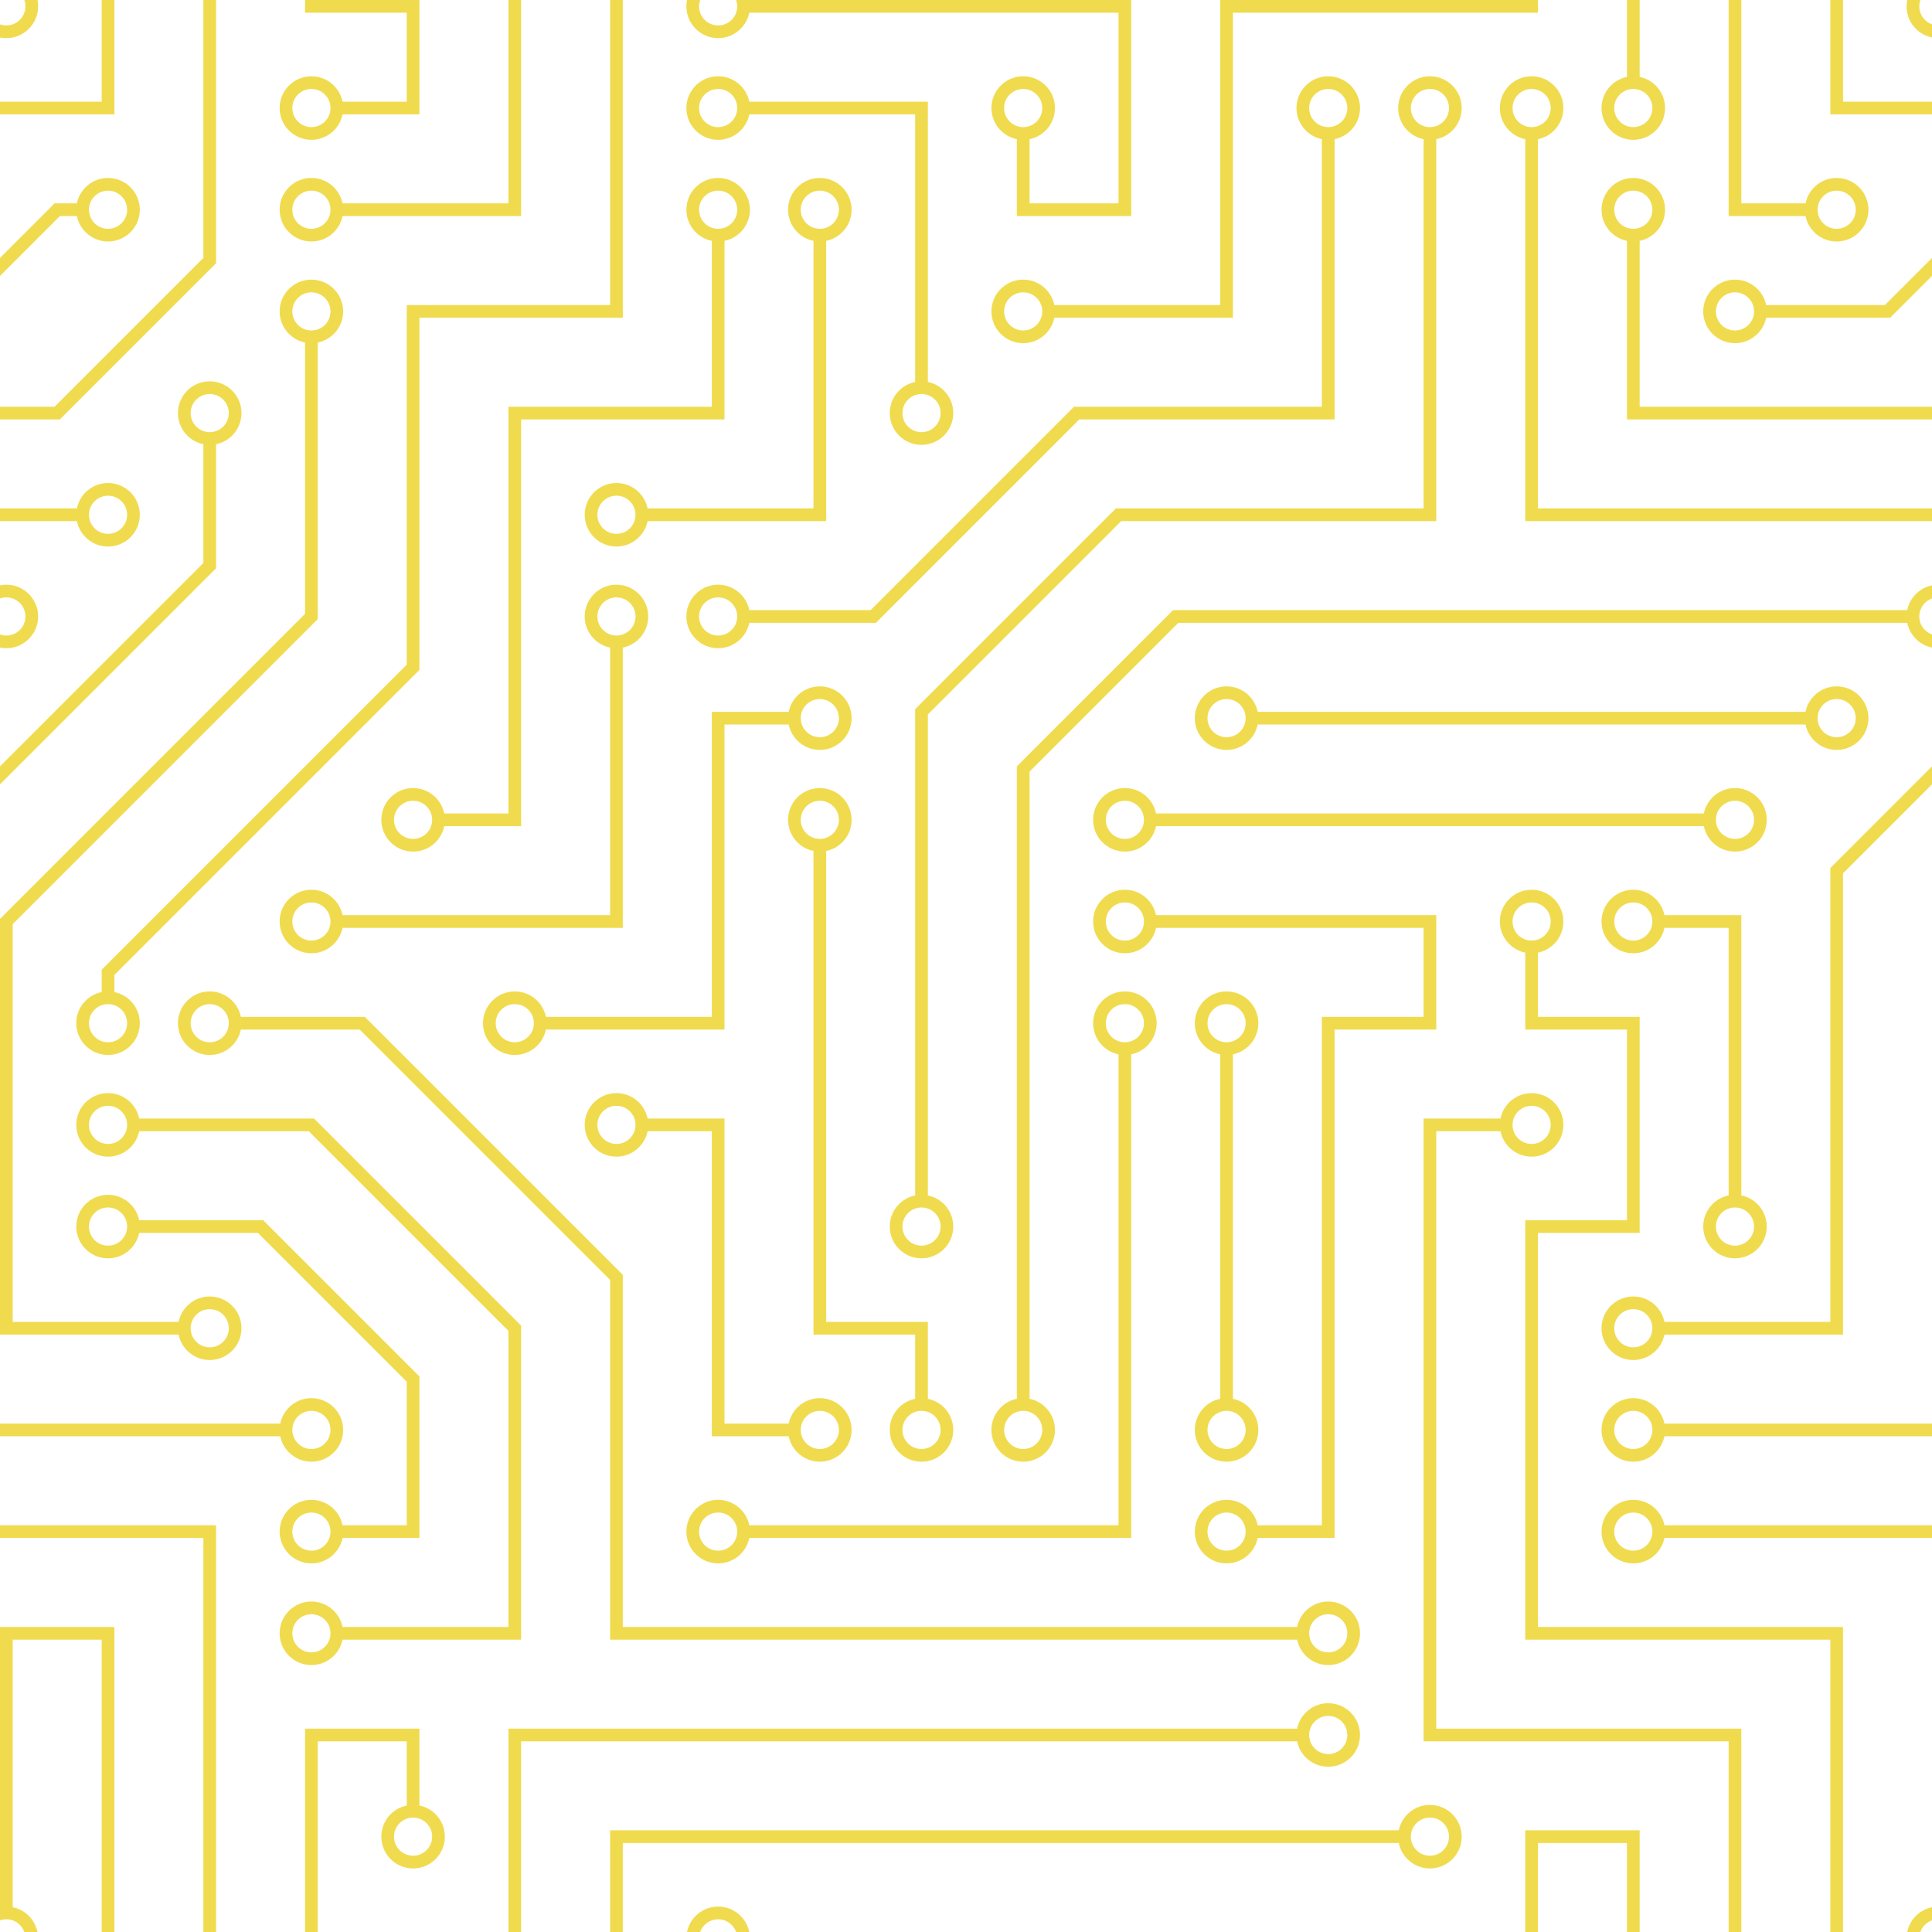 <?xml version="1.0" encoding="UTF-8" standalone="no"?>
<svg width="304px" height="304px" viewBox="0 0 304 304" version="1.1" xmlns="http://www.w3.org/2000/svg" xmlns:xlink="http://www.w3.org/1999/xlink">
    <!-- Generator: Sketch 40 (33762) - http://www.bohemiancoding.com/sketch -->
    <title>Artboard 3 Copy 2</title>
    <desc>Created with Sketch.</desc>
    <defs></defs>
    <g id="Page-1" stroke="none" stroke-width="1" fill="none" fill-rule="evenodd">
        <g id="Artboard-3-Copy-2" fill="#F0DB4F">
            <path d="M44.1,224 C44.563,221.718 46.581,220 49,220 C51.761,220 54,222.239 54,225 C54,227.761 51.761,230 49,230 C46.581,230 44.563,228.282 44.1,226 L0,226 L0,224 L44.1,224 L44.1,224 Z M204.1,272 C204.563,269.718 206.581,268 209,268 C211.761,268 214,270.239 214,273 C214,275.761 211.761,278 209,278 C206.581,278 204.563,276.282 204.1,274 L82,274 L82,272 L204.1,272 L204.1,272 Z M261.9,226 C261.437,228.282 259.419,230 257,230 C254.239,230 252,227.761 252,225 C252,222.239 254.239,220 257,220 C259.419,220 261.437,221.718 261.9,224 L304,224 L304,226 L261.9,226 L261.9,226 Z M261.9,242 C261.437,244.282 259.419,246 257,246 C254.239,246 252,243.761 252,241 C252,238.239 254.239,236 257,236 C259.419,236 261.437,237.718 261.9,240 L304,240 L304,242 L261.9,242 L261.9,242 Z M268.1,128 C268.563,125.718 270.581,124 273,124 C275.761,124 278,126.239 278,129 C278,131.761 275.761,134 273,134 C270.581,134 268.563,132.282 268.1,130 L181.9,130 C181.437,132.282 179.419,134 177,134 C174.239,134 172,131.761 172,129 C172,126.239 174.239,124 177,124 C179.419,124 181.437,125.718 181.9,128 L268.1,128 L268.1,128 Z M12.1,80 C12.563,77.718 14.581,76 17,76 C19.761,76 22,78.239 22,81 C22,83.761 19.761,86 17,86 C14.581,86 12.563,84.282 12.1,82 L0,82 L0,80 L12.1,80 L12.1,80 Z M197.9,114 C197.437,116.282 195.419,118 193,118 C190.239,118 188,115.761 188,113 C188,110.239 190.239,108 193,108 C195.419,108 197.437,109.718 197.9,112 L284.1,112 C284.563,109.718 286.581,108 289,108 C291.761,108 294,110.239 294,113 C294,115.761 291.761,118 289,118 C286.581,118 284.563,116.282 284.1,114 L197.9,114 L197.9,114 Z M258,12.1 C260.282,12.563 262,14.581 262,17 C262,19.761 259.761,22 257,22 C254.239,22 252,19.761 252,17 C252,14.581 253.718,12.563 256,12.1 L256,0 L258,0 L258,12.1 L258,12.1 Z M194,220.1 C196.282,220.563 198,222.581 198,225 C198,227.761 195.761,230 193,230 C190.239,230 188,227.761 188,225 C188,222.581 189.718,220.563 192,220.1 L192,165.9 C189.718,165.437 188,163.419 188,161 C188,158.239 190.239,156 193,156 C195.761,156 198,158.239 198,161 C198,163.419 196.282,165.437 194,165.9 L194,220.1 L194,220.1 Z M242,21.9 C244.282,21.437 246,19.419 246,17 C246,14.239 243.761,12 241,12 C238.239,12 236,14.239 236,17 C236,19.419 237.718,21.437 240,21.9 L240,81 L240,82 L304,82 L304,80 L242,80 L242,80 L242,21.9 L242,21.9 Z M258,37.9 C260.282,37.437 262,35.419 262,33 C262,30.239 259.761,28 257,28 C254.239,28 252,30.239 252,33 C252,35.419 253.718,37.437 256,37.9 L256,65 L256,66 L304,66 L304,64 L258,64 L258,64 L258,37.9 L258,37.9 Z M130,133.9 C132.282,133.437 134,131.419 134,129 C134,126.239 131.761,124 129,124 C126.239,124 124,126.239 124,129 C124,131.419 125.718,133.437 128,133.9 L128,209 L128,210 L144,210 L144,210 L144,220.1 C141.718,220.563 140,222.581 140,225 C140,227.761 142.239,230 145,230 C147.761,230 150,227.761 150,225 C150,222.581 148.282,220.563 146,220.1 L146,208 L145,208 L130,208 L130,133.9 L130,133.9 Z M124.1,112 C124.563,109.718 126.581,108 129,108 C131.761,108 134,110.239 134,113 C134,115.761 131.761,118 129,118 C126.581,118 124.563,116.282 124.1,114 L114,114 L114,114 L114,162 L112.5,162 L85.9,162 C85.437,164.282 83.419,166 81,166 C78.239,166 76,163.761 76,161 C76,158.239 78.239,156 81,156 C83.419,156 85.437,157.718 85.9,160 L112,160 L112,113 L112,112 L124.1,112 L124.1,112 Z M117.9,242 C117.437,244.282 115.419,246 113,246 C110.239,246 108,243.761 108,241 C108,238.239 110.239,236 113,236 C115.419,236 117.437,237.718 117.9,240 L176,240 L176,165.9 C173.718,165.437 172,163.419 172,161 C172,158.239 174.239,156 177,156 C179.761,156 182,158.239 182,161 C182,163.419 180.282,165.437 178,165.9 L178,242 L177,242 L177,242 L117.9,242 L117.9,242 Z M101.9,178 C101.437,180.282 99.419,182 97,182 C94.239,182 92,179.761 92,177 C92,174.239 94.239,172 97,172 C99.419,172 101.437,173.718 101.9,176 L114,176 L114,177 L114,224 L114,224 L124.1,224 C124.563,221.718 126.581,220 129,220 C131.761,220 134,222.239 134,225 C134,227.761 131.761,230 129,230 C126.581,230 124.563,228.282 124.1,226 L112,226 L112,225 L112,178 L101.9,178 L101.9,178 Z M66,284.1 C68.282,284.563 70,286.581 70,289 C70,291.761 67.761,294 65,294 C62.239,294 60,291.761 60,289 C60,286.581 61.718,284.563 64,284.1 L64,274 L50,274 L50,304 L48,304 L48,272 L49,272 L49,272 L64.5,272 L66,272 L66,284.1 L66,284.1 Z M236.1,176 C236.563,173.718 238.581,172 241,172 C243.761,172 246,174.239 246,177 C246,179.761 243.761,182 241,182 C238.581,182 236.563,180.282 236.1,178 L226,178 L226,178 L226,272 L274,272 L274,273 L274,304 L272,304 L272,274 L224,274 L224,273 L224,177 L224,176 L236.1,176 L236.1,176 Z M261.9,146 C261.437,148.282 259.419,150 257,150 C254.239,150 252,147.761 252,145 C252,142.239 254.239,140 257,140 C259.419,140 261.437,141.718 261.9,144 L274,144 L274,145.5 L274,145.5 L274,188.1 C276.282,188.563 278,190.581 278,193 C278,195.761 275.761,198 273,198 C270.239,198 268,195.761 268,193 C268,190.581 269.718,188.563 272,188.1 L272,146 L261.9,146 L261.9,146 Z M197.9,242 C197.437,244.282 195.419,246 193,246 C190.239,246 188,243.761 188,241 C188,238.239 190.239,236 193,236 C195.419,236 197.437,237.718 197.9,240 L208,240 L208,240 L208,160 L209,160 L224,160 L224,146 L181.9,146 C181.437,148.282 179.419,150 177,150 C174.239,150 172,147.761 172,145 C172,142.239 174.239,140 177,140 C179.419,140 181.437,141.718 181.9,144 L226,144 L226,145 L226,162 L225,162 L210,162 L210,241 L210,242 L197.9,242 L197.9,242 Z M284.1,32 C284.563,29.718 286.581,28 289,28 C291.761,28 294,30.239 294,33 C294,35.761 291.761,38 289,38 C286.581,38 284.563,36.282 284.1,34 L272,34 L272,33 L272,0 L274,0 L274,32 L274,32 L284.1,32 L284.1,32 Z M98,101.9 C100.282,101.437 102,99.419 102,97 C102,94.239 99.761,92 97,92 C94.239,92 92,94.239 92,97 C92,99.419 93.718,101.437 96,101.9 L96,144 L53.9,144 C53.437,141.718 51.419,140 49,140 C46.239,140 44,142.239 44,145 C44,147.761 46.239,150 49,150 C51.419,150 53.437,148.282 53.9,146 L96.5,146 L96.5,146 L98,146 L98,101.9 L98,101.9 Z M53.9,34 C53.437,36.282 51.419,38 49,38 C46.239,38 44,35.761 44,33 C44,30.239 46.239,28 49,28 C51.419,28 53.437,29.718 53.9,32 L80,32 L80,0 L82,0 L82,34 L81,34 L81,34 L53.9,34 L53.9,34 Z M114,37.9 C116.282,37.437 118,35.419 118,33 C118,30.239 115.761,28 113,28 C110.239,28 108,30.239 108,33 C108,35.419 109.718,37.437 112,37.9 L112,64 L80,64 L80,65 L80,128 L69.9,128 C69.437,125.718 67.419,124 65,124 C62.239,124 60,126.239 60,129 C60,131.761 62.239,134 65,134 C67.419,134 69.437,132.282 69.9,130 L82,130 L82,128.5 L82,66 L82,66 L113,66 L114,66 L114,37.9 L114,37.9 Z M101.9,82 C101.437,84.282 99.419,86 97,86 C94.239,86 92,83.761 92,81 C92,78.239 94.239,76 97,76 C99.419,76 101.437,77.718 101.9,80 L128,80 L128,37.9 C125.718,37.437 124,35.419 124,33 C124,30.239 126.239,28 129,28 C131.761,28 134,30.239 134,33 C134,35.419 132.282,37.437 130,37.9 L130,82 L128.5,82 L128.5,82 L101.9,82 L101.9,82 Z M117.9,18 C117.437,20.282 115.419,22 113,22 C110.239,22 108,19.761 108,17 C108,14.239 110.239,12 113,12 C115.419,12 117.437,13.718 117.9,16 L146,16 L146,17 L146,17 L146,60.1 C148.282,60.563 150,62.581 150,65 C150,67.761 147.761,70 145,70 C142.239,70 140,67.761 140,65 C140,62.581 141.718,60.563 144,60.1 L144,18 L117.9,18 L117.9,18 Z M220.1,288 C220.563,285.718 222.581,284 225,284 C227.761,284 230,286.239 230,289 C230,291.761 227.761,294 225,294 C222.581,294 220.563,292.282 220.1,290 L98,290 L98,304 L96,304 L96,288 L97,288 L220.1,288 L220.1,288 Z M242,149.9 C244.282,149.437 246,147.419 246,145 C246,142.239 243.761,140 241,140 C238.239,140 236,142.239 236,145 C236,147.419 237.718,149.437 240,149.9 L240,162 L241.5,162 L256,162 L256,192 L241.5,192 L240,192 L240,257 L240,258 L288,258 L288,304 L290,304 L290,257 L290,256 L242,256 L242,256 L242,194 L257,194 L258,194 L258,160 L257,160 L242,160 L242,149.9 L242,149.9 Z M53.9,18 C53.437,20.282 51.419,22 49,22 C46.239,22 44,19.761 44,17 C44,14.239 46.239,12 49,12 C51.419,12 53.437,13.718 53.9,16 L64,16 L64,2 L48,2 L48,0 L64.5,0 L64.5,1.11022302e-16 L66,1.11022302e-16 L66,18 L65,18 L53.9,18 L53.9,18 Z M165.9,50 C165.437,52.282 163.419,54 161,54 C158.239,54 156,51.761 156,49 C156,46.239 158.239,44 161,44 C163.419,44 165.437,45.718 165.9,48 L192,48 L192,1 L192,0 L242,0 L242,2 L194,2 L194,2 L194,50 L193,50 L165.9,50 L165.9,50 Z M117.9,2 C117.437,4.282 115.419,6 113,6 C110.239,6 108,3.761 108,1 C108,0.658 108.034,0.323 108.1,-1.28508315e-14 L110.171,-1.1185497e-14 C110.06,0.313 110,0.649 110,1 C110,2.657 111.343,4 113,4 C114.657,4 116,2.657 116,1 C116,0.649 115.94,0.313 115.829,-1.22213351e-12 L117.45,-1.1185497e-14 L176.5,-1.1185497e-14 L176.5,-1.10744747e-14 L178,-1.10744747e-14 L178,34 L177,34 L160,34 L160,33 L160,21.9 C157.718,21.437 156,19.419 156,17 C156,14.239 158.239,12 161,12 C163.761,12 166,14.239 166,17 C166,19.419 164.282,21.437 162,21.9 L162,32 L176,32 L176,2 L117.9,2 L117.9,2 Z M117.9,98 C117.437,100.282 115.419,102 113,102 C110.239,102 108,99.761 108,97 C108,94.239 110.239,92 113,92 C115.419,92 117.437,93.718 117.9,96 L137,96 L169,64 L170.414,64 L170.414,64 L208,64 L208,21.9 C205.718,21.437 204,19.419 204,17 C204,14.239 206.239,12 209,12 C211.761,12 214,14.239 214,17 C214,19.419 212.282,21.437 210,21.9 L210,66 L209,66 L169.828,66 L137.828,98 L136,98 L117.9,98 L117.9,98 Z M146,188.1 C148.282,188.563 150,190.581 150,193 C150,195.761 147.761,198 145,198 C142.239,198 140,195.761 140,193 C140,190.581 141.718,188.563 144,188.1 L144,113.207 L144,111.586 L175.586,80 L177.207,80 L177.207,80 L224,80 L224,21.9 C221.718,21.437 220,19.419 220,17 C220,14.239 222.239,12 225,12 C227.761,12 230,14.239 230,17 C230,19.419 228.282,21.437 226,21.9 L226,82 L225,82 L176.414,82 L146,112.414 L146,188.1 L146,188.1 Z M162,220.1 C164.282,220.563 166,222.581 166,225 C166,227.761 163.761,230 161,230 C158.239,230 156,227.761 156,225 C156,222.581 157.718,220.563 160,220.1 L160,122.207 L160,120.586 L184.586,96 L186.207,96 L300.1,96 C300.498,94.041 302.041,92.498 304,92.1 L304,94.171 C302.835,94.583 302,95.694 302,97 C302,98.306 302.835,99.417 304,99.829 L304,101.9 C302.041,101.502 300.498,99.959 300.1,98 L185.414,98 L185.414,98 L162,121.414 L162,220.1 L162,220.1 Z M18,156.1 C20.282,156.563 22,158.581 22,161 C22,163.761 19.761,166 17,166 C14.239,166 12,163.761 12,161 C12,158.581 13.718,156.563 16,156.1 L16,154.207 L16,152.586 L64,104.586 L64,104.586 L64,48 L65,48 L96,48 L96,0 L98,0 L98,48.5 L98,50 L66,50 L66,103.793 L66,105.414 L18,153.414 L18,156.1 L18,156.1 Z M50,53.9 C52.282,53.437 54,51.419 54,49 C54,46.239 51.761,44 49,44 C46.239,44 44,46.239 44,49 C44,51.419 45.718,53.437 48,53.9 L48,96.586 L1.04360964e-14,144.586 L0,144.586 L0,146.207 L0,209 L0,210 L28.1,210 C28.563,212.282 30.581,214 33,214 C35.761,214 38,211.761 38,209 C38,206.239 35.761,204 33,204 C30.581,204 28.563,205.718 28.1,208 L2,208 L2,145.414 L2,145.414 L50,97.414 L50,95.793 L50,53.9 L50,53.9 Z M34,69.9 C36.282,69.437 38,67.419 38,65 C38,62.239 35.761,60 33,60 C30.239,60 28,62.239 28,65 C28,67.419 29.718,69.437 32,69.9 L32,88.586 L0,120.586 L2.22044605e-15,120.586 L3.56659147e-15,123.414 L34,89.414 L34,87.793 L34,87.793 L34,69.9 L34,69.9 Z M12.1,32 C12.563,29.718 14.581,28 17,28 C19.761,28 22,30.239 22,33 C22,35.761 19.761,38 17,38 C14.581,38 12.563,36.282 12.1,34 L9.414,34 L8.8817842e-16,43.414 L0,40.586 L4.4408921e-16,40.586 L8.586,32 L10.207,32 L10.207,32 L12.1,32 L12.1,32 Z M277.9,50 C277.437,52.282 275.419,54 273,54 C270.239,54 268,51.761 268,49 C268,46.239 270.239,44 273,44 C275.419,44 277.437,45.718 277.9,48 L296.586,48 L296.586,48 L304,40.586 L304,43.414 L297.414,50 L295.793,50 L277.9,50 L277.9,50 Z M261.9,210 C261.437,212.282 259.419,214 257,214 C254.239,214 252,211.761 252,209 C252,206.239 254.239,204 257,204 C259.419,204 261.437,205.718 261.9,208 L288,208 L288,138.207 L288,136.586 L304,120.586 L304,123.414 L290,137.414 L290,137.414 L290,210 L289,210 L261.9,210 L261.9,210 Z M53.9,242 C53.437,244.282 51.419,246 49,246 C46.239,246 44,243.761 44,241 C44,238.239 46.239,236 49,236 C51.419,236 53.437,237.718 53.9,240 L64,240 L64,217.414 L40.586,194 L21.9,194 C21.437,196.282 19.419,198 17,198 C14.239,198 12,195.761 12,193 C12,190.239 14.239,188 17,188 C19.419,188 21.437,189.718 21.9,192 L39.793,192 L41.414,192 L66,216.586 L66,216.586 L66,218.207 L66,218.207 L66,242 L65,242 L53.9,242 L53.9,242 Z M204.1,256 C204.563,253.718 206.581,252 209,252 C211.761,252 214,254.239 214,257 C214,259.761 211.761,262 209,262 C206.581,262 204.563,260.282 204.1,258 L96,258 L96,256.5 L96,201.402 L56.598,162 L37.9,162 C37.437,164.282 35.419,166 33,166 C30.239,166 28,163.761 28,161 C28,158.239 30.239,156 33,156 C35.419,156 37.437,157.718 37.9,160 L55.799,160 L57.402,160 L98,200.598 L98,200.598 L98,201.799 L98,201.799 L98,256 L204.1,256 L204.1,256 Z M53.9,258 C53.437,260.282 51.419,262 49,262 C46.239,262 44,259.761 44,257 C44,254.239 46.239,252 49,252 C51.419,252 53.437,253.718 53.9,256 L80,256 L80,209.414 L48.586,178 L21.9,178 C21.437,180.282 19.419,182 17,182 C14.239,182 12,179.761 12,177 C12,174.239 14.239,172 17,172 C19.419,172 21.437,173.718 21.9,176 L47.793,176 L49.414,176 L82,208.586 L82,208.586 L82,210.207 L82,210.207 L82,258 L81,258 L53.9,258 L53.9,258 Z M97,100 C98.657,100 100,98.657 100,97 C100,95.343 98.657,94 97,94 C95.343,94 94,95.343 94,97 C94,98.657 95.343,100 97,100 L97,100 Z M97,84 C98.657,84 100,82.657 100,81 C100,79.343 98.657,78 97,78 C95.343,78 94,79.343 94,81 C94,82.657 95.343,84 97,84 L97,84 Z M113,100 C114.657,100 116,98.657 116,97 C116,95.343 114.657,94 113,94 C111.343,94 110,95.343 110,97 C110,98.657 111.343,100 113,100 L113,100 Z M129,116 C130.657,116 132,114.657 132,113 C132,111.343 130.657,110 129,110 C127.343,110 126,111.343 126,113 C126,114.657 127.343,116 129,116 L129,116 Z M129,132 C130.657,132 132,130.657 132,129 C132,127.343 130.657,126 129,126 C127.343,126 126,127.343 126,129 C126,130.657 127.343,132 129,132 L129,132 Z M81,164 C82.657,164 84,162.657 84,161 C84,159.343 82.657,158 81,158 C79.343,158 78,159.343 78,161 C78,162.657 79.343,164 81,164 L81,164 Z M97,180 C98.657,180 100,178.657 100,177 C100,175.343 98.657,174 97,174 C95.343,174 94,175.343 94,177 C94,178.657 95.343,180 97,180 L97,180 Z M129,228 C130.657,228 132,226.657 132,225 C132,223.343 130.657,222 129,222 C127.343,222 126,223.343 126,225 C126,226.657 127.343,228 129,228 L129,228 Z M113,244 C114.657,244 116,242.657 116,241 C116,239.343 114.657,238 113,238 C111.343,238 110,239.343 110,241 C110,242.657 111.343,244 113,244 L113,244 Z M145,228 C146.657,228 148,226.657 148,225 C148,223.343 146.657,222 145,222 C143.343,222 142,223.343 142,225 C142,226.657 143.343,228 145,228 L145,228 Z M145,196 C146.657,196 148,194.657 148,193 C148,191.343 146.657,190 145,190 C143.343,190 142,191.343 142,193 C142,194.657 143.343,196 145,196 L145,196 Z M161,228 C162.657,228 164,226.657 164,225 C164,223.343 162.657,222 161,222 C159.343,222 158,223.343 158,225 C158,226.657 159.343,228 161,228 L161,228 Z M193,244 C194.657,244 196,242.657 196,241 C196,239.343 194.657,238 193,238 C191.343,238 190,239.343 190,241 C190,242.657 191.343,244 193,244 L193,244 Z M193,228 C194.657,228 196,226.657 196,225 C196,223.343 194.657,222 193,222 C191.343,222 190,223.343 190,225 C190,226.657 191.343,228 193,228 L193,228 Z M177,164 C178.657,164 180,162.657 180,161 C180,159.343 178.657,158 177,158 C175.343,158 174,159.343 174,161 C174,162.657 175.343,164 177,164 L177,164 Z M193,164 C194.657,164 196,162.657 196,161 C196,159.343 194.657,158 193,158 C191.343,158 190,159.343 190,161 C190,162.657 191.343,164 193,164 L193,164 Z M209,260 C210.657,260 212,258.657 212,257 C212,255.343 210.657,254 209,254 C207.343,254 206,255.343 206,257 C206,258.657 207.343,260 209,260 L209,260 Z M209,276 C210.657,276 212,274.657 212,273 C212,271.343 210.657,270 209,270 C207.343,270 206,271.343 206,273 C206,274.657 207.343,276 209,276 L209,276 Z M225,292 C226.657,292 228,290.657 228,289 C228,287.343 226.657,286 225,286 C223.343,286 222,287.343 222,289 C222,290.657 223.343,292 225,292 L225,292 Z M241,148 C242.657,148 244,146.657 244,145 C244,143.343 242.657,142 241,142 C239.343,142 238,143.343 238,145 C238,146.657 239.343,148 241,148 L241,148 Z M241,180 C242.657,180 244,178.657 244,177 C244,175.343 242.657,174 241,174 C239.343,174 238,175.343 238,177 C238,178.657 239.343,180 241,180 L241,180 Z M257,148 C258.657,148 260,146.657 260,145 C260,143.343 258.657,142 257,142 C255.343,142 254,143.343 254,145 C254,146.657 255.343,148 257,148 L257,148 Z M273,132 C274.657,132 276,130.657 276,129 C276,127.343 274.657,126 273,126 C271.343,126 270,127.343 270,129 C270,130.657 271.343,132 273,132 L273,132 Z M177,132 C178.657,132 180,130.657 180,129 C180,127.343 178.657,126 177,126 C175.343,126 174,127.343 174,129 C174,130.657 175.343,132 177,132 L177,132 Z M177,148 C178.657,148 180,146.657 180,145 C180,143.343 178.657,142 177,142 C175.343,142 174,143.343 174,145 C174,146.657 175.343,148 177,148 L177,148 Z M193,116 C194.657,116 196,114.657 196,113 C196,111.343 194.657,110 193,110 C191.343,110 190,111.343 190,113 C190,114.657 191.343,116 193,116 L193,116 Z M289,116 C290.657,116 292,114.657 292,113 C292,111.343 290.657,110 289,110 C287.343,110 286,111.343 286,113 C286,114.657 287.343,116 289,116 L289,116 Z M273,52 C274.657,52 276,50.657 276,49 C276,47.343 274.657,46 273,46 C271.343,46 270,47.343 270,49 C270,50.657 271.343,52 273,52 L273,52 Z M289,36 C290.657,36 292,34.657 292,33 C292,31.343 290.657,30 289,30 C287.343,30 286,31.343 286,33 C286,34.657 287.343,36 289,36 L289,36 Z M257,36 C258.657,36 260,34.657 260,33 C260,31.343 258.657,30 257,30 C255.343,30 254,31.343 254,33 C254,34.657 255.343,36 257,36 L257,36 Z M257,20 C258.657,20 260,18.657 260,17 C260,15.343 258.657,14 257,14 C255.343,14 254,15.343 254,17 C254,18.657 255.343,20 257,20 L257,20 Z M241,20 C242.657,20 244,18.657 244,17 C244,15.343 242.657,14 241,14 C239.343,14 238,15.343 238,17 C238,18.657 239.343,20 241,20 L241,20 Z M225,20 C226.657,20 228,18.657 228,17 C228,15.343 226.657,14 225,14 C223.343,14 222,15.343 222,17 C222,18.657 223.343,20 225,20 L225,20 Z M209,20 C210.657,20 212,18.657 212,17 C212,15.343 210.657,14 209,14 C207.343,14 206,15.343 206,17 C206,18.657 207.343,20 209,20 L209,20 Z M49,36 C50.657,36 52,34.657 52,33 C52,31.343 50.657,30 49,30 C47.343,30 46,31.343 46,33 C46,34.657 47.343,36 49,36 L49,36 Z M17,36 C18.657,36 20,34.657 20,33 C20,31.343 18.657,30 17,30 C15.343,30 14,31.343 14,33 C14,34.657 15.343,36 17,36 L17,36 Z M49,52 C50.657,52 52,50.657 52,49 C52,47.343 50.657,46 49,46 C47.343,46 46,47.343 46,49 C46,50.657 47.343,52 49,52 L49,52 Z M33,68 C34.657,68 36,66.657 36,65 C36,63.343 34.657,62 33,62 C31.343,62 30,63.343 30,65 C30,66.657 31.343,68 33,68 L33,68 Z M49,20 C50.657,20 52,18.657 52,17 C52,15.343 50.657,14 49,14 C47.343,14 46,15.343 46,17 C46,18.657 47.343,20 49,20 L49,20 Z M49,260 C50.657,260 52,258.657 52,257 C52,255.343 50.657,254 49,254 C47.343,254 46,255.343 46,257 C46,258.657 47.343,260 49,260 L49,260 Z M65,292 C66.657,292 68,290.657 68,289 C68,287.343 66.657,286 65,286 C63.343,286 62,287.343 62,289 C62,290.657 63.343,292 65,292 L65,292 Z M49,228 C50.657,228 52,226.657 52,225 C52,223.343 50.657,222 49,222 C47.343,222 46,223.343 46,225 C46,226.657 47.343,228 49,228 L49,228 Z M49,244 C50.657,244 52,242.657 52,241 C52,239.343 50.657,238 49,238 C47.343,238 46,239.343 46,241 C46,242.657 47.343,244 49,244 L49,244 Z M33,212 C34.657,212 36,210.657 36,209 C36,207.343 34.657,206 33,206 C31.343,206 30,207.343 30,209 C30,210.657 31.343,212 33,212 L33,212 Z M113,36 C114.657,36 116,34.657 116,33 C116,31.343 114.657,30 113,30 C111.343,30 110,31.343 110,33 C110,34.657 111.343,36 113,36 L113,36 Z M129,36 C130.657,36 132,34.657 132,33 C132,31.343 130.657,30 129,30 C127.343,30 126,31.343 126,33 C126,34.657 127.343,36 129,36 L129,36 Z M113,20 C114.657,20 116,18.657 116,17 C116,15.343 114.657,14 113,14 C111.343,14 110,15.343 110,17 C110,18.657 111.343,20 113,20 L113,20 Z M145,68 C146.657,68 148,66.657 148,65 C148,63.343 146.657,62 145,62 C143.343,62 142,63.343 142,65 C142,66.657 143.343,68 145,68 L145,68 Z M161,52 C162.657,52 164,50.657 164,49 C164,47.343 162.657,46 161,46 C159.343,46 158,47.343 158,49 C158,50.657 159.343,52 161,52 L161,52 Z M161,20 C162.657,20 164,18.657 164,17 C164,15.343 162.657,14 161,14 C159.343,14 158,15.343 158,17 C158,18.657 159.343,20 161,20 L161,20 Z M273,196 C274.657,196 276,194.657 276,193 C276,191.343 274.657,190 273,190 C271.343,190 270,191.343 270,193 C270,194.657 271.343,196 273,196 L273,196 Z M257,212 C258.657,212 260,210.657 260,209 C260,207.343 258.657,206 257,206 C255.343,206 254,207.343 254,209 C254,210.657 255.343,212 257,212 L257,212 Z M257,228 C258.657,228 260,226.657 260,225 C260,223.343 258.657,222 257,222 C255.343,222 254,223.343 254,225 C254,226.657 255.343,228 257,228 L257,228 Z M257,244 C258.657,244 260,242.657 260,241 C260,239.343 258.657,238 257,238 C255.343,238 254,239.343 254,241 C254,242.657 255.343,244 257,244 L257,244 Z M17,180 C18.657,180 20,178.657 20,177 C20,175.343 18.657,174 17,174 C15.343,174 14,175.343 14,177 C14,178.657 15.343,180 17,180 L17,180 Z M17,196 C18.657,196 20,194.657 20,193 C20,191.343 18.657,190 17,190 C15.343,190 14,191.343 14,193 C14,194.657 15.343,196 17,196 L17,196 Z M17,164 C18.657,164 20,162.657 20,161 C20,159.343 18.657,158 17,158 C15.343,158 14,159.343 14,161 C14,162.657 15.343,164 17,164 L17,164 Z M33,164 C34.657,164 36,162.657 36,161 C36,159.343 34.657,158 33,158 C31.343,158 30,159.343 30,161 C30,162.657 31.343,164 33,164 L33,164 Z M17,84 C18.657,84 20,82.657 20,81 C20,79.343 18.657,78 17,78 C15.343,78 14,79.343 14,81 C14,82.657 15.343,84 17,84 L17,84 Z M49,148 C50.657,148 52,146.657 52,145 C52,143.343 50.657,142 49,142 C47.343,142 46,143.343 46,145 C46,146.657 47.343,148 49,148 L49,148 Z M65,132 C66.657,132 68,130.657 68,129 C68,127.343 66.657,126 65,126 C63.343,126 62,127.343 62,129 C62,130.657 63.343,132 65,132 L65,132 Z M34,39.793 L34,0 L32,0 L32,40.586 L8.586,64 L0,64 L0,66 L7.793,66 L9.414,66 L34,41.414 L34,39.793 L34,39.793 L34,39.793 Z M2,300.1 L2,258 L16,258 L16,304 L18,304 L18,257 L18,256 L1,256 L0,256 L0,300.55 L1.60982339e-15,302.171 C0.313,302.06 0.649,302 1,302 C2.306,302 3.417,302.835 3.829,304 L5.9,304 C5.502,302.041 3.959,300.498 2,300.1 L2,300.1 L2,300.1 Z M34,241 L34,304 L32,304 L32,242 L0,242 L0,240 L34,240 L34,241 L34,241 L34,241 Z M17,18 L18,18 L18,0 L16,0 L16,16 L0,16 L0,18 L17,18 L17,18 L17,18 Z M290,16 L290,0 L288,0 L288,17 L288,18 L304,18 L304,16 L290,16 L290,16 Z M258,289 L258,304 L256,304 L256,290 L242,290 L242,304 L240,304 L240,288 L241,288 L258,288 L258,289 L258,289 Z M-7.74935671e-14,92.1 C0.323,92.034 0.658,92 1,92 C3.761,92 6,94.239 6,97 C6,99.761 3.761,102 1,102 C0.658,102 0.323,101.966 -3.94129174e-14,101.9 L-3.94129174e-14,99.829 C0.313,99.94 0.649,100 1,100 C2.657,100 4,98.657 4,97 C4,95.343 2.657,94 1,94 C0.649,94 0.313,94.06 -1.25055521e-12,94.171 L-3.94129174e-14,92.1 L-7.74935671e-14,92.1 L-7.74935671e-14,92.1 Z M80,272 L82,272 L82,304 L80,304 L80,272 L80,272 Z M117.9,304 C117.437,301.718 115.419,300 113,300 C110.581,300 108.563,301.718 108.1,304 L110.171,304 C110.583,302.835 111.694,302 113,302 C114.306,302 115.417,302.835 115.829,304 L117.9,304 L117.9,304 L117.9,304 Z M5.9,-4.15223411e-14 C5.966,0.323 6,0.658 6,1 C6,3.761 3.761,6 1,6 C0.658,6 0.323,5.966 0,5.9 L1.72084569e-15,3.829 C0.313,3.94 0.649,4 1,4 C2.657,4 4,2.657 4,1 C4,0.649 3.94,0.313 3.829,-1.25055521e-12 L5.9,-3.9634962e-14 L5.9,-4.15223411e-14 L5.9,-4.15223411e-14 Z M300.1,0 C300.034,0.323 300,0.658 300,1 C300,3.419 301.718,5.437 304,5.9 L304,3.829 C302.835,3.417 302,2.306 302,1 C302,0.649 302.06,0.313 302.171,1.52655666e-15 L300.1,1.72084569e-15 L300.1,0 L300.1,0 Z M304,300.1 C302.041,300.498 300.498,302.041 300.1,304 L302.171,304 C302.472,303.148 303.148,302.472 304,302.171 L304,300.1 L304,300.1 Z" id="Combined-Shape"></path>
        </g>
    </g>
</svg>
